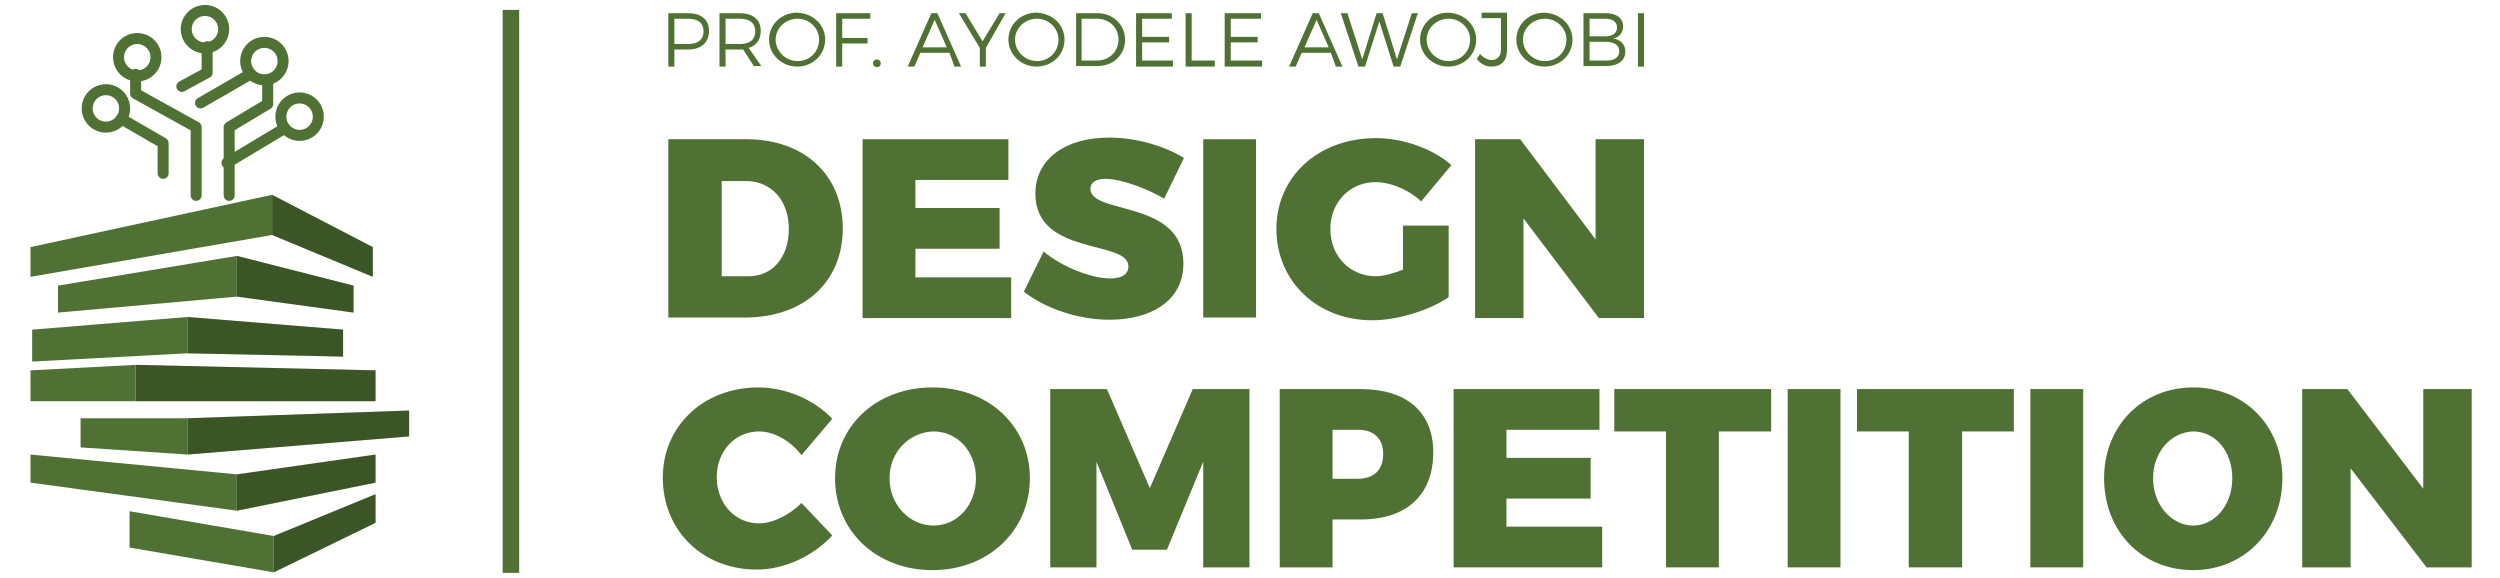 <svg fill="none" viewBox="0 0 444 105" xmlns="http://www.w3.org/2000/svg" width="212" height="49">
    <path d="m62.6 50.3l-18.3-7.6v-7.3l18.3 9.5v5.4z" fill="#507134"/>
    <path d="m59.1 56.8l-21.2-2.9v-7.4l21.2 5.4v4.9z" fill="#507134"/>
    <path d="m57.2 64.8l-28.3-0.6v-6.6l28.3 2.3v4.9z" fill="#507134"/>
    <path d="m63.1 72.9h-43.6v-6.6l43.6 1v5.6z" fill="#507134"/>
    <path d="m69.2 79.3l-40.3 3.3v-6.6l40.3-1.4v4.7z" fill="#507134"/>
    <path d="m63.1 87.7l-25.2 5.1v-6.6l25.2-3.6v5.1z" fill="#507134"/>
    <path d="m63.1 95l-18.5 9v-6.6l18.5-7.6v5.2z" fill="#507134"/>
    <g fill="#000" opacity=".5">
    <path d="m62.6 50.3l-18.3-7.6v-7.3l18.3 9.5v5.4z" opacity=".5"/>
    <path d="m59.1 56.8l-21.2-2.9v-7.4l21.2 5.4v4.9z" opacity=".5"/>
    <path d="m57.2 64.8l-28.3-0.6v-6.6l28.3 2.3v4.9z" opacity=".5"/>
    <path d="m63.1 72.9h-43.6v-6.6l43.6 1v5.6z" opacity=".5"/>
    <path d="m69.2 79.3l-40.3 3.3v-6.6l40.3-1.4v4.7z" opacity=".5"/>
    <path d="m63.1 87.7l-25.2 5.1v-6.6l25.2-3.6v5.1z" opacity=".5"/>
    <path d="m63.1 95l-18.5 9v-6.6l18.5-7.6v5.2z" opacity=".5"/>
    </g>
    <path d="m0.4 50.3l43.9-7.6v-7.3l-43.9 9.5v5.4z" fill="#507134"/>
    <path d="m5.4 56.8l32.5-2.9v-7.4l-32.5 5.4v4.9z" fill="#507134"/>
    <path d="m0.7 65.7l28.2-1.5v-6.6l-28.2 2.3v5.8z" fill="#507134"/>
    <path d="m0.4 72.9h19.1v-6.6l-19.1 1v5.6z" fill="#507134"/>
    <path d="m9.5 81.3l19.4 1.3v-6.6h-19.4v5.3z" fill="#507134"/>
    <path d="m0.4 87.7l37.5 5.1v-6.6l-37.5-3.6v5.1z" fill="#507134"/>
    <path d="m18.4 99.5l26.2 4.5v-6.6l-26.2-4.5v6.6z" fill="#507134"/>
    <path d="m30.5 35.5v-12.4l-11-6.1v-3.5" stroke="#507134" stroke-linecap="round" stroke-linejoin="round" stroke-miterlimit="10" stroke-width="2"/>
    <path d="m36.5 35.5v-12.4l7-4.2v-4.4" stroke="#507134" stroke-linecap="round" stroke-linejoin="round" stroke-miterlimit="10" stroke-width="2"/>
    <path d="m40.3 13.5l-9 5.2" stroke="#507134" stroke-linecap="round" stroke-linejoin="round" stroke-miterlimit="10" stroke-width="2"/>
    <path d="m27.9 15.7l4.6-2.5v-4.7" stroke="#507134" stroke-linecap="round" stroke-linejoin="round" stroke-miterlimit="10" stroke-width="2"/>
    <path d="m36.1 29.6l10.5-6.3" stroke="#507134" stroke-linecap="round" stroke-linejoin="round" stroke-miterlimit="10" stroke-width="2"/>
    <path d="M24.5 31.5V26L16.9 21.6" stroke="#507134" stroke-linecap="round" stroke-linejoin="round" stroke-miterlimit="10" stroke-width="2"/>
    <path d="m14.1 23.1c1.878 0 3.4-1.522 3.4-3.4s-1.522-3.4-3.4-3.4-3.4 1.522-3.4 3.4 1.522 3.4 3.4 3.4z" stroke="#507134" stroke-linecap="round" stroke-linejoin="round" stroke-miterlimit="10" stroke-width="2"/>
    <path d="m19.8 13.8c1.878 0 3.4-1.522 3.4-3.4 0-1.878-1.522-3.4-3.4-3.4s-3.4 1.522-3.4 3.4c0 1.878 1.522 3.4 3.4 3.4z" stroke="#507134" stroke-linecap="round" stroke-linejoin="round" stroke-miterlimit="10" stroke-width="2"/>
    <path d="m32.1 8.7c1.878 0 3.4-1.522 3.4-3.4 0-1.878-1.522-3.4-3.4-3.4s-3.4 1.522-3.4 3.4c0 1.878 1.522 3.4 3.4 3.4z" stroke="#507134" stroke-linecap="round" stroke-linejoin="round" stroke-miterlimit="10" stroke-width="2"/>
    <path d="m42.9 14.5c1.878 0 3.4-1.522 3.4-3.4 0-1.878-1.522-3.4-3.4-3.4s-3.4 1.522-3.4 3.4c0 1.878 1.522 3.4 3.4 3.4z" stroke="#507134" stroke-linecap="round" stroke-linejoin="round" stroke-miterlimit="10" stroke-width="2"/>
    <path d="m49.3 24.6c1.878 0 3.4-1.522 3.4-3.4s-1.522-3.4-3.4-3.4-3.4 1.522-3.4 3.4 1.522 3.4 3.4 3.4z" stroke="#507134" stroke-linecap="round" stroke-linejoin="round" stroke-miterlimit="10" stroke-width="2"/>
    <path d="m87.7 1.8v102.3" stroke="#507134" stroke-miterlimit="10" stroke-width="3"/>
    <path d="m123.7 5.6c0 2.1-1.4 3.4-3.8 3.4h-2.5v3.1h-1.1v-9.7h3.6c2.4 0 3.8 1.2 3.8 3.2zm-1 0.1c0-1.5-1-2.3-2.8-2.3h-2.5v4.6h2.5c1.8 0 2.8-0.8 2.8-2.3z" fill="#507134"/>
    <path d="m131.9 12.1l-2-3.1h-0.6-2.6v3.1h-1.1v-9.7h3.7c2.4 0 3.8 1.2 3.8 3.2 0 1.6-0.8 2.7-2.2 3.1l2.3 3.3h-1.3v0.1zm-2.6-4.1c1.8 0 2.8-0.8 2.8-2.3s-1-2.3-2.8-2.3h-2.6v4.6h2.6z" fill="#507134"/>
    <path d="m144.8 7.2c0 2.7-2.2 4.9-5.1 4.9-2.8 0-5.1-2.2-5.1-4.9s2.2-4.9 5.1-4.9c2.9 0.1 5.1 2.2 5.1 4.9zm-9 0c0 2.1 1.8 3.9 4 3.9s3.9-1.7 3.9-3.9c0-2.1-1.8-3.8-3.9-3.8-2.2 0-4 1.7-4 3.8z" fill="#507134"/>
    <path d="m153 2.4v1h-5.1v3.5h4.6v1h-4.6v4.2h-1.1v-9.7h6.2z" fill="#507134"/>
    <path d="m154.9 11.5c0 0.4-0.3 0.7-0.7 0.7s-0.7-0.3-0.7-0.7 0.3-0.7 0.7-0.7 0.7 0.3 0.7 0.7z" fill="#507134"/>
    <path d="m167.4 9.6h-5.3l-1.1 2.5h-1.2l4.3-9.7h1.1l4.3 9.7h-1.2l-0.9-2.5zm-0.5-1l-2.2-5-2.2 5h4.4z" fill="#507134"/>
    <path d="m174 8.7v3.4h-1.1v-3.4l-3.8-6.3h1.2l3.1 5.1 3.1-5.1h1.1l-3.6 6.3z" fill="#507134"/>
    <path d="m188.3 7.2c0 2.7-2.2 4.9-5.1 4.9-2.8 0-5.1-2.2-5.1-4.9s2.2-4.9 5.1-4.9c2.9 0.1 5.1 2.2 5.1 4.9zm-9 0c0 2.1 1.8 3.9 4 3.9s3.9-1.7 3.9-3.9c0-2.1-1.8-3.8-3.9-3.8-2.2 0-4 1.7-4 3.8z" fill="#507134"/>
    <path d="m199.3 7.2c0 2.8-2.2 4.8-5 4.8h-3.9v-9.6h3.9c2.8 0 5 2.1 5 4.8zm-1.2 0c0-2.2-1.7-3.8-3.9-3.8h-2.8v7.6h2.8c2.2 0 3.9-1.6 3.9-3.8z" fill="#507134"/>
    <path d="m207.8 2.4v1h-5.4v3.3h4.9v1h-4.9v3.3h5.6v1.1h-6.7v-9.7h6.5z" fill="#507134"/>
    <path d="m211.4 2.4v8.6h4.2v1.1h-5.3v-9.7h1.1z" fill="#507134"/>
    <path d="m224 2.4v1h-5.5v3.3h4.9v1h-4.9v3.3h5.7v1.1h-6.8v-9.7h6.6z" fill="#507134"/>
    <path d="m236.7 9.6h-5.3l-1.1 2.5h-1.2l4.3-9.7h1.1l4.3 9.7h-1.2l-0.9-2.5zm-0.4-1l-2.2-5-2.2 5h4.4z" fill="#507134"/>
    <path d="m239.7 2.4l2.7 8.4 2.6-8.4h1.1l2.6 8.4 2.7-8.4h1.1l-3.2 9.7h-1.2l-2.6-8.2-2.6 8.2h-1.2l-3.2-9.7h1.2z" fill="#507134"/>
    <path d="m263.1 7.2c0 2.7-2.2 4.9-5.1 4.9-2.8 0-5.1-2.2-5.1-4.9s2.2-4.9 5.1-4.9c2.9 0.1 5.1 2.2 5.1 4.9zm-9 0c0 2.1 1.8 3.9 4 3.9s3.9-1.7 3.9-3.9c0-2.1-1.8-3.8-3.9-3.8-2.2 0-4 1.7-4 3.8z" fill="#507134"/>
    <path d="m265.9 12.1c-1.1 0-2-0.5-2.7-1.4l0.6-0.9c0.6 0.7 1.4 1.1 2.1 1.1 1.1 0 1.7-0.7 1.7-1.9v-5.7h-3.5v-1h4.6v6.8c0 2-1.1 3-2.8 3z" fill="#507134"/>
    <path d="m280.6 7.2c0 2.7-2.2 4.9-5.1 4.9-2.8 0-5.1-2.2-5.1-4.9s2.2-4.9 5.1-4.9c2.8 0.1 5.1 2.2 5.1 4.9zm-9 0c0 2.1 1.8 3.9 4 3.9s3.9-1.7 3.9-3.9c0-2.1-1.8-3.8-3.9-3.8-2.2 0-4 1.7-4 3.8z" fill="#507134"/>
    <path d="m289.8 4.8c0 1.1-0.7 2-1.8 2.2 1.4 0.2 2.2 1.1 2.2 2.4 0 1.6-1.3 2.6-3.5 2.6h-4.1v-9.6h4.1c1.9 0 3.1 0.9 3.1 2.4zm-1.1 0.2c0-1-0.8-1.6-2.1-1.6h-2.9v3.2h2.9c1.3 0 2.1-0.6 2.1-1.6zm0.4 4.3c0-1.1-0.9-1.7-2.5-1.7h-2.9v3.4h2.9c1.6 0.1 2.5-0.6 2.5-1.7z" fill="#507134"/>
    <path d="m293.6 2.4h-1.1v9.7h1.1v-9.7z" fill="#507134"/>
    <path d="m148 41.5c0 9.8-7.1 16.2-17.8 16.2h-13.9v-32.4h14.2c10.5 0 17.5 6.5 17.5 16.2zm-9.8 0.1c0-5.2-3.2-8.7-7.8-8.7h-4.4v17.3h4.9c4.3 0 7.3-3.4 7.3-8.6z" fill="#507134"/>
    <path d="m178.1 25.3v7.4h-16.9v5.1h15.3v7.4h-15.3v5.2h17.4v7.4h-27v-32.5h26.5z" fill="#507134"/>
    <path d="m195.7 32.5c-1.6 0-2.7 0.6-2.7 1.8 0 4.8 16.9 1.9 16.9 13.6 0 6.9-6.1 10.2-13.4 10.2-5.5 0-11.5-1.9-15.6-5.1l3.6-7.3c3.3 2.8 8.7 4.9 12.1 4.9 2 0 3.3-0.7 3.3-2.2 0-4.9-16.9-1.8-16.9-13.2 0-6.2 5.3-10.2 13.4-10.2 4.9 0 10 1.5 13.6 3.7l-3.6 7.4c-3.2-1.9-7.9-3.6-10.7-3.6z" fill="#507134"/>
    <path d="m223.1 25.3h-9.6v32.4h9.6v-32.4z" fill="#507134"/>
    <path d="m249.8 41h8.3v13c-3.5 2.4-9.3 4.2-13.9 4.2-10 0-17.4-7.1-17.4-16.6s7.6-16.5 18.1-16.5c4.9 0 10.3 1.9 13.7 4.9l-5.5 6.6c-2.2-2.1-5.5-3.5-8.3-3.5-4.7 0-8.2 3.7-8.2 8.5 0 5 3.6 8.6 8.3 8.6 1.3 0 3.1-0.5 4.9-1.2v-8z" fill="#507134"/>
    <path d="m271.1 25.3l13.7 18.2v-18.2h8.8v32.5h-8.2l-13.7-18.1v18.1h-8.8v-32.5h8.2z" fill="#507134"/>
    <path d="m132.8 78.4c-4.4 0-7.7 3.6-7.7 8.3 0 4.8 3.3 8.4 7.7 8.4 2.5 0 5.5-1.5 7.7-3.7l5.6 5.9c-3.5 3.8-8.8 6.2-13.7 6.2-9.9 0-17.1-7.1-17.1-16.7 0-9.4 7.4-16.4 17.4-16.4 4.9 0 10.1 2.2 13.4 5.7l-5.6 6.6c-2-2.6-5-4.3-7.7-4.3z" fill="#507134"/>
    <path d="m182 86.9c0 9.5-7.5 16.7-17.7 16.7s-17.7-7.1-17.7-16.7c0-9.5 7.5-16.5 17.7-16.5s17.7 7 17.7 16.5zm-25.5 0c0 4.9 3.7 8.6 8 8.6s7.7-3.7 7.7-8.6-3.4-8.5-7.7-8.5c-4.3 0.1-8 3.6-8 8.5z" fill="#507134"/>
    <path d="m196 70.7l7.8 18 7.8-18h10.3v32.4h-8.4v-19.2l-6.6 16h-6.3l-6.5-16v19.2h-8.4v-32.4h10.3z" fill="#507134"/>
    <path d="m255.3 82.2c0 7.7-4.8 12.2-13.2 12.2h-5.1v8.7h-9.6v-32.4h14.7c8.4 0 13.2 4.2 13.2 11.5zm-9.1 0.3c0-2.8-1.7-4.4-4.5-4.4h-4.7v8.9h4.6c2.9 0 4.6-1.6 4.6-4.5z" fill="#507134"/>
    <path d="m285.5 70.7v7.4h-16.9v5.1h15.3v7.4h-15.3v5.1h17.4v7.4h-27v-32.4h26.5z" fill="#507134"/>
    <path d="m316.7 70.7v7.7h-9.5v24.7h-9.6v-24.7h-9.4v-7.7h28.5z" fill="#507134"/>
    <path d="m329.3 70.7h-9.6v32.4h9.6v-32.4z" fill="#507134"/>
    <path d="m360.8 70.7v7.7h-9.4v24.7h-9.7v-24.7h-9.4v-7.7h28.5z" fill="#507134"/>
    <path d="m373.4 70.7h-9.6v32.4h9.6v-32.4z" fill="#507134"/>
    <path d="m409.6 86.9c0 9.5-6.9 16.7-16.2 16.7-9.4 0-16.2-7.1-16.2-16.7 0-9.5 6.9-16.5 16.2-16.5s16.2 7 16.2 16.5zm-23.5 0c0 4.9 3.4 8.6 7.3 8.6s7.1-3.7 7.1-8.6-3.1-8.5-7.1-8.5c-3.9 0.1-7.3 3.6-7.3 8.5z" fill="#507134"/>
    <path d="m421.4 70.7l13.8 18.1v-18.1h8.8v32.4h-8.2l-13.8-18v18h-8.8v-32.4h8.2z" fill="#507134"/>
</svg>
